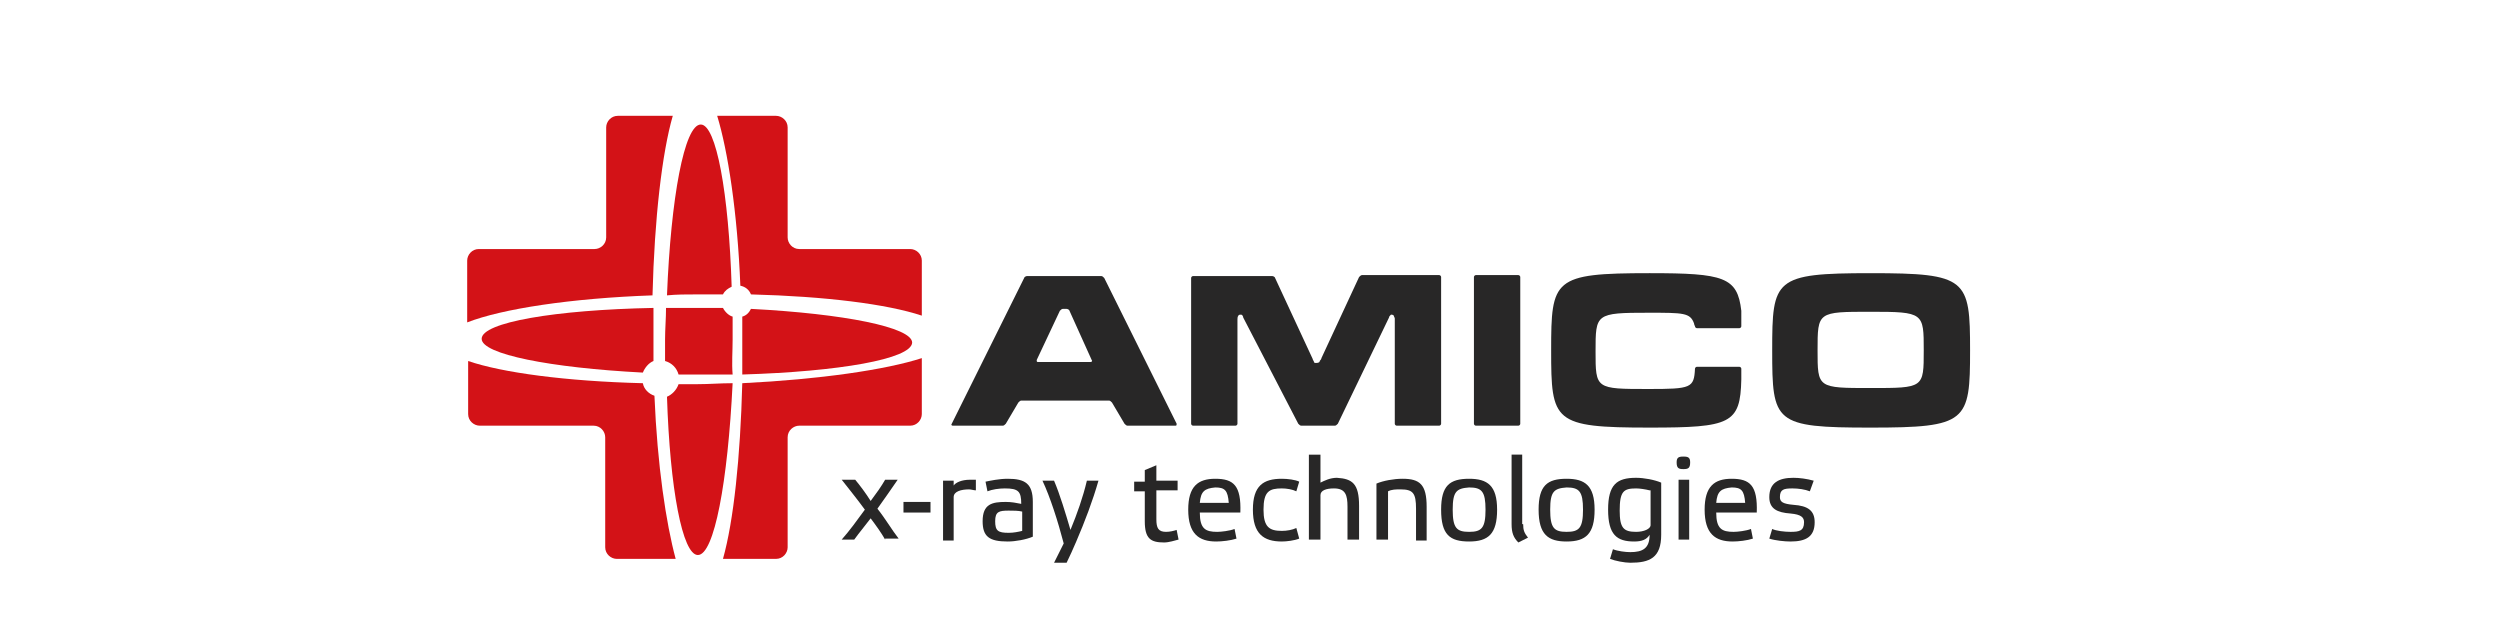 <?xml version="1.0" encoding="utf-8"?>
<!-- Generator: Adobe Illustrator 23.1.0, SVG Export Plug-In . SVG Version: 6.00 Build 0)  -->
<svg version="1.1" id="Слой_1" xmlns="http://www.w3.org/2000/svg" xmlns:xlink="http://www.w3.org/1999/xlink" x="0px" y="0px"
	 viewBox="0 0 259 65" style="enable-background:new 0 0 259 65;" xml:space="preserve">
<style type="text/css">
	.st0{fill:#D31217;}
	.st1{fill:#282727;}
</style>
<g>
	<g>
		<path class="st0" d="M94.5,35.5c0-1.6-7.1-3-16.7-3.5c-0.2,0.4-0.5,0.7-0.9,0.8c0,0.8,0,1.5,0,2.3c0,1.2,0,2.5,0,3.7
			C86.9,38.5,94.4,37.2,94.5,35.5z"/>
		<path class="st0" d="M75.9,35.2c0-0.8,0-1.6,0-2.4c-0.4-0.1-0.8-0.5-1-0.9c-0.9,0-1.8,0-2.7,0c-1.1,0-2.2,0-3.2,0
			c0,1.1-0.1,2.2-0.1,3.3c0,0.7,0,1.5,0,2.2c0.7,0.2,1.2,0.7,1.4,1.4c0.6,0,1.2,0,1.9,0c1.2,0,2.5,0,3.7,0
			C75.8,37.6,75.9,36.4,75.9,35.2z"/>
		<path class="st0" d="M72.3,39.8c-0.7,0-1.4,0-2,0c-0.2,0.6-0.7,1.1-1.2,1.3c0.3,9.5,1.6,16.4,3.2,16.4c1.7,0,3.1-7.6,3.6-17.8
			C74.6,39.7,73.5,39.8,72.3,39.8z"/>
		<path class="st0" d="M76.7,29.6c0.5,0.1,0.9,0.4,1.1,0.9c7.7,0.2,14.1,1,17.7,2.2V27c0-0.7-0.6-1.2-1.2-1.2H82.8
			c-0.7,0-1.2-0.6-1.2-1.2v-1.9v-2.5v-7c0-0.7-0.6-1.2-1.2-1.2h-6.1C75.4,15.6,76.4,22,76.7,29.6z"/>
		<path class="st0" d="M76.9,39.7c-0.2,7.7-0.9,14.3-2,18.2h5.5c0.7,0,1.2-0.6,1.2-1.2v-7v-2.5v-1.9c0-0.7,0.6-1.2,1.2-1.2h11.5
			c0.7,0,1.2-0.6,1.2-1.2v-5.8C91.8,38.3,85,39.3,76.9,39.7z"/>
		<path class="st0" d="M67.8,41c-0.6-0.2-1.1-0.7-1.2-1.3c-8-0.2-14.6-1.1-18.1-2.3v5.5c0,0.7,0.6,1.2,1.2,1.2h11.8
			c0.7,0,1.2,0.6,1.2,1.2v1.9v2.5v7c0,0.7,0.6,1.2,1.2,1.2h6.1C69,54.2,68.1,48.2,67.8,41z"/>
		<path class="st0" d="M72.2,30.5c0.9,0,1.8,0,2.7,0c0.2-0.4,0.5-0.6,0.9-0.8c-0.3-9.7-1.6-16.8-3.2-16.8c-1.7,0-3.1,7.6-3.5,17.7
			C70.1,30.5,71.1,30.5,72.2,30.5z"/>
		<path class="st0" d="M49.9,35.1c0,1.6,7.1,3,16.7,3.5c0.2-0.5,0.6-1,1.1-1.2c0-0.7,0-1.5,0-2.2c0-1.1,0-2.2,0-3.3
			C57.5,32.1,49.9,33.4,49.9,35.1z"/>
		<path class="st0" d="M67.6,30.6c0.2-8,1-14.8,2.1-18.6H64c-0.7,0-1.2,0.6-1.2,1.2v7v2.5v1.9c0,0.7-0.6,1.2-1.2,1.2H49.6
			c-0.7,0-1.2,0.6-1.2,1.2v6.4C52,32,59.1,30.9,67.6,30.6z"/>
	</g>
	<g>
		<path class="st1" d="M193.8,44.3c-10,0-10.2-0.5-10.2-8c0-7.4,0.2-8,10.2-8c10,0,10.3,0.6,10.3,8
			C204.1,43.7,203.8,44.3,193.8,44.3 M193.8,32.3c-5.5,0-5.5,0-5.5,4c0,3.9,0,3.9,5.5,3.9c5.5,0,5.5,0,5.5-3.9
			C199.3,32.4,199.3,32.3,193.8,32.3"/>
		<path class="st1" d="M116.8,44.1c-0.1,0-0.2-0.1-0.3-0.2l-1.3-2.2c-0.1-0.1-0.2-0.2-0.3-0.2h-9.1c-0.1,0-0.2,0.1-0.3,0.2l-1.3,2.2
			c-0.1,0.1-0.2,0.2-0.3,0.2h-5.2c-0.1,0-0.2-0.1-0.1-0.2l7.5-15.1c0-0.1,0.2-0.2,0.3-0.2h7.7c0.1,0,0.2,0.1,0.3,0.2l7.5,15.1
			c0,0.1,0,0.2-0.1,0.2H116.8z M110.8,32.2c0-0.1-0.2-0.2-0.3-0.2h-0.4c-0.1,0-0.2,0.1-0.3,0.2l-2.4,5.1c0,0.1,0,0.2,0.1,0.2h5.5
			c0.1,0,0.2-0.1,0.1-0.2L110.8,32.2z"/>
		<path class="st1" d="M157.5,43.9c0,0.1-0.1,0.2-0.2,0.2h-4.4c-0.1,0-0.2-0.1-0.2-0.2V28.7c0-0.1,0.1-0.2,0.2-0.2h4.4
			c0.1,0,0.2,0.1,0.2,0.2V43.9z"/>
		<path class="st1" d="M141.1,28.5c-0.1,0-0.2,0.1-0.3,0.2l-3.9,8.4c0,0.1-0.1,0.2-0.1,0.2c0,0,0,0,0,0s-0.1,0.1-0.1,0.2
			c0,0-0.1,0.1-0.3,0.1c-0.1,0-0.2,0-0.2,0c-0.1-0.1-0.1-0.2-0.1-0.2c0,0-0.1-0.1-0.1-0.2l-3.9-8.4c0-0.1-0.2-0.2-0.3-0.2h-8.2
			c-0.1,0-0.2,0.1-0.2,0.2v15.1c0,0.1,0.1,0.2,0.2,0.2h4.4c0.1,0,0.2-0.1,0.2-0.2V33.4c0-0.1,0-0.3,0-0.3c0-0.1,0-0.3,0.1-0.4
			c0,0,0-0.1,0.2-0.1h0.1c0.1,0,0.2,0.2,0.2,0.3l5.7,11c0.1,0.1,0.2,0.2,0.3,0.2h3.5c0.1,0,0.2-0.1,0.3-0.2l5.3-11
			c0-0.1,0.1-0.2,0.2-0.3h0.1c0.1,0,0.2,0.1,0.2,0.1c0,0.1,0.1,0.2,0.1,0.3c0,0.1,0,0.3,0,0.5v10.4c0,0.1,0.1,0.2,0.2,0.2h4.4
			c0.1,0,0.2-0.1,0.2-0.2V28.7c0-0.1-0.1-0.2-0.2-0.2H141.1z"/>
		<path class="st1" d="M180.4,39.3v-1.1c0-0.1-0.1-0.2-0.2-0.2h-4.4c-0.1,0-0.2,0.1-0.2,0.2l0,0c-0.1,2-0.4,2.1-4.8,2.1
			c-5.5,0-5.5,0-5.5-3.9c0-3.9,0-4,5.5-4c3.6,0,4.3,0,4.7,1.1c0,0.1,0.1,0.3,0.1,0.3c0,0.1,0.1,0.2,0.2,0.2h4.4
			c0.1,0,0.2-0.1,0.2-0.2l0-1.6c-0.4-3.5-1.8-3.9-9.5-3.9c-10,0-10.2,0.6-10.2,8c0,7.4,0.2,8,10.2,8
			C179.3,44.3,180.3,43.9,180.4,39.3L180.4,39.3z"/>
	</g>
	<g>
		<g>
			<path class="st1" d="M91.7,55.9c-0.4-0.7-0.9-1.4-1.5-2.2c-0.6,0.8-1.2,1.5-1.7,2.2h-1.3c0.8-0.9,1.6-2,2.4-3.1
				c-0.8-1.1-1.7-2.2-2.4-3.1h1.4c0.5,0.6,1.1,1.4,1.6,2.2c0.6-0.8,1.1-1.5,1.5-2.2H93c-0.6,0.9-1.4,2-2.1,3c0.8,1,1.5,2.2,2.2,3.1
				H91.7z"/>
			<path class="st1" d="M93.6,52h2.8v1.1h-2.8V52z"/>
			<path class="st1" d="M97.7,49.8h1.1v0.5c0.2-0.3,0.8-0.6,1.7-0.6c0.2,0,0.4,0,0.6,0v1.1c-0.2,0-0.5-0.1-0.7-0.1
				c-0.8,0-1.6,0.2-1.6,0.8v4.5h-1.1V49.8z"/>
			<path class="st1" d="M107,55.6c-0.7,0.3-1.8,0.5-2.6,0.5c-1.9,0-2.6-0.5-2.6-2.1c0-1.8,1-2,2.4-2c0.6,0,1.1,0.1,1.6,0.2
				c0-1.3-0.3-1.6-1.7-1.6c-0.6,0-1.3,0.1-1.8,0.3l-0.2-1c0.5-0.1,1.4-0.3,2.3-0.3c1.8,0,2.6,0.5,2.6,2.4V55.6z M105.9,53
				c-0.4-0.1-0.9-0.1-1.4-0.1c-1,0-1.4,0.1-1.4,1.1c0,1,0.3,1.2,1.4,1.2c0.5,0,1-0.1,1.4-0.2V53z"/>
			<path class="st1" d="M108,49.8h1.2c0.6,1.4,1.2,3.4,1.7,5.1c0.7-1.7,1.3-3.4,1.7-5.1h1.2c-0.6,2.1-1.4,4.2-2.3,6.3
				c-0.3,0.7-0.7,1.6-1,2.2h-1.3c0.3-0.6,0.7-1.4,1-2C109.6,54,108.8,51.5,108,49.8z"/>
			<path class="st1" d="M119.8,50.8v3c0,0.9,0.2,1.3,1,1.3c0.4,0,0.8-0.1,1.1-0.2l0.2,1c-0.4,0.1-1,0.3-1.5,0.3c-1.4,0-2-0.4-2-2.2
				v-3.1h-1.1v-1h1.1v-1.2l1.2-0.5v1.6h2.2v1H119.8z"/>
			<path class="st1" d="M128.1,55.8c-0.6,0.2-1.5,0.3-2.1,0.3c-1.8,0-2.9-0.8-2.9-3.3c0-2.4,1-3.2,2.8-3.2c1.9,0,2.7,0.7,2.6,3.5
				h-4.2c0,1.7,0.6,2,1.8,2c0.4,0,1.3-0.1,1.8-0.3L128.1,55.8z M124.3,52.1h3c-0.1-1.3-0.4-1.6-1.4-1.6
				C124.8,50.6,124.4,50.9,124.3,52.1z"/>
			<path class="st1" d="M134.6,55.8c-0.5,0.2-1.3,0.3-1.8,0.3c-1.9,0-3-0.8-3-3.3c0-2.5,1.1-3.2,3-3.2c0.6,0,1.4,0.1,1.8,0.3l-0.3,1
				c-0.4-0.2-1-0.3-1.5-0.3c-1.3,0-1.9,0.3-1.9,2.2c0,1.8,0.6,2.2,1.9,2.2c0.5,0,1.1-0.1,1.5-0.3L134.6,55.8z"/>
			<path class="st1" d="M140.8,52.4v3.5h-1.2v-3.4c0-1.2-0.2-1.9-1.4-1.9c-0.8,0-1.4,0.2-1.4,0.7v4.6h-1.2v-8.8h1.2v2.9
				c0.4-0.2,1-0.5,1.7-0.5C140.1,49.6,140.8,50.1,140.8,52.4z"/>
			<path class="st1" d="M143.7,55.9h-1.1v-5.8c0.7-0.3,1.8-0.5,2.7-0.5c1.8,0,2.5,0.6,2.5,2.9v3.5h-1.1v-3.3c0-1.6-0.3-2-1.6-2
				c-0.5,0-0.9,0-1.3,0.2V55.9z"/>
			<path class="st1" d="M149.3,52.8c0-2.5,0.9-3.2,2.9-3.2c1.9,0,2.9,0.7,2.9,3.2c0,2.5-0.9,3.3-2.9,3.3
				C150.2,56.1,149.3,55.4,149.3,52.8z M150.5,52.8c0,1.9,0.4,2.3,1.7,2.3c1.3,0,1.7-0.4,1.7-2.3c0-1.9-0.4-2.3-1.7-2.3
				C150.9,50.6,150.5,50.9,150.5,52.8z"/>
			<path class="st1" d="M157.8,54.3c0,0.6,0.1,0.9,0.5,1.4l-1,0.5c-0.5-0.5-0.7-1-0.7-1.9v-7.2h1.1V54.3z"/>
			<path class="st1" d="M159.4,52.8c0-2.5,0.9-3.2,2.9-3.2c1.9,0,2.9,0.7,2.9,3.2c0,2.5-0.9,3.3-2.9,3.3
				C160.4,56.1,159.4,55.4,159.4,52.8z M160.6,52.8c0,1.9,0.4,2.3,1.7,2.3c1.3,0,1.7-0.4,1.7-2.3c0-1.9-0.4-2.3-1.7-2.3
				C161,50.6,160.6,50.9,160.6,52.8z"/>
			<path class="st1" d="M169.3,56.1c-1.8,0-2.7-0.7-2.7-3.3s0.9-3.3,2.9-3.3c0.8,0,1.9,0.2,2.6,0.5v5.4c0,2.4-1.2,2.9-3.2,2.9
				c-0.6,0-1.6-0.2-2.1-0.4l0.3-1c0.5,0.2,1.3,0.3,1.8,0.3c1.3,0,2-0.4,2-1.8C170.6,55.9,170.1,56.1,169.3,56.1z M170.9,50.8
				c-0.4-0.1-1-0.2-1.4-0.2c-1.3,0-1.7,0.3-1.7,2.3c0,1.8,0.4,2.2,1.7,2.2c0.8,0,1.5-0.3,1.5-0.7V50.8z"/>
			<path class="st1" d="M175.1,47.9c0,0.6-0.2,0.7-0.7,0.7c-0.5,0-0.7-0.1-0.7-0.7c0-0.5,0.2-0.6,0.7-0.6
				C174.9,47.3,175.1,47.4,175.1,47.9z M175,55.9h-1.1v-6.2h1.1V55.9z"/>
			<path class="st1" d="M181.6,55.8c-0.6,0.2-1.5,0.3-2.1,0.3c-1.8,0-2.9-0.8-2.9-3.3c0-2.4,1-3.2,2.8-3.2c1.9,0,2.7,0.7,2.6,3.5
				h-4.2c0,1.7,0.6,2,1.8,2c0.4,0,1.3-0.1,1.8-0.3L181.6,55.8z M177.8,52.1h3c-0.1-1.3-0.4-1.6-1.4-1.6
				C178.3,50.6,177.9,50.9,177.8,52.1z"/>
			<path class="st1" d="M187.5,50.9c-0.5-0.2-1.2-0.3-1.8-0.3c-0.9,0-1.3,0.1-1.3,0.9c0,0.5,0.3,0.7,1.4,0.8
				c1.5,0.1,2.2,0.6,2.2,1.8c0,1.5-0.9,2-2.5,2c-0.6,0-1.6-0.1-2.2-0.3l0.3-1c0.4,0.2,1.3,0.3,1.9,0.3c0.9,0,1.4-0.1,1.4-1
				c0-0.5-0.3-0.8-1.4-0.9c-1.4-0.1-2.2-0.5-2.2-1.7c0-1.5,1-2,2.5-2c0.6,0,1.4,0.1,2.1,0.3L187.5,50.9z"/>
		</g>
	</g>
</g>
</svg>
